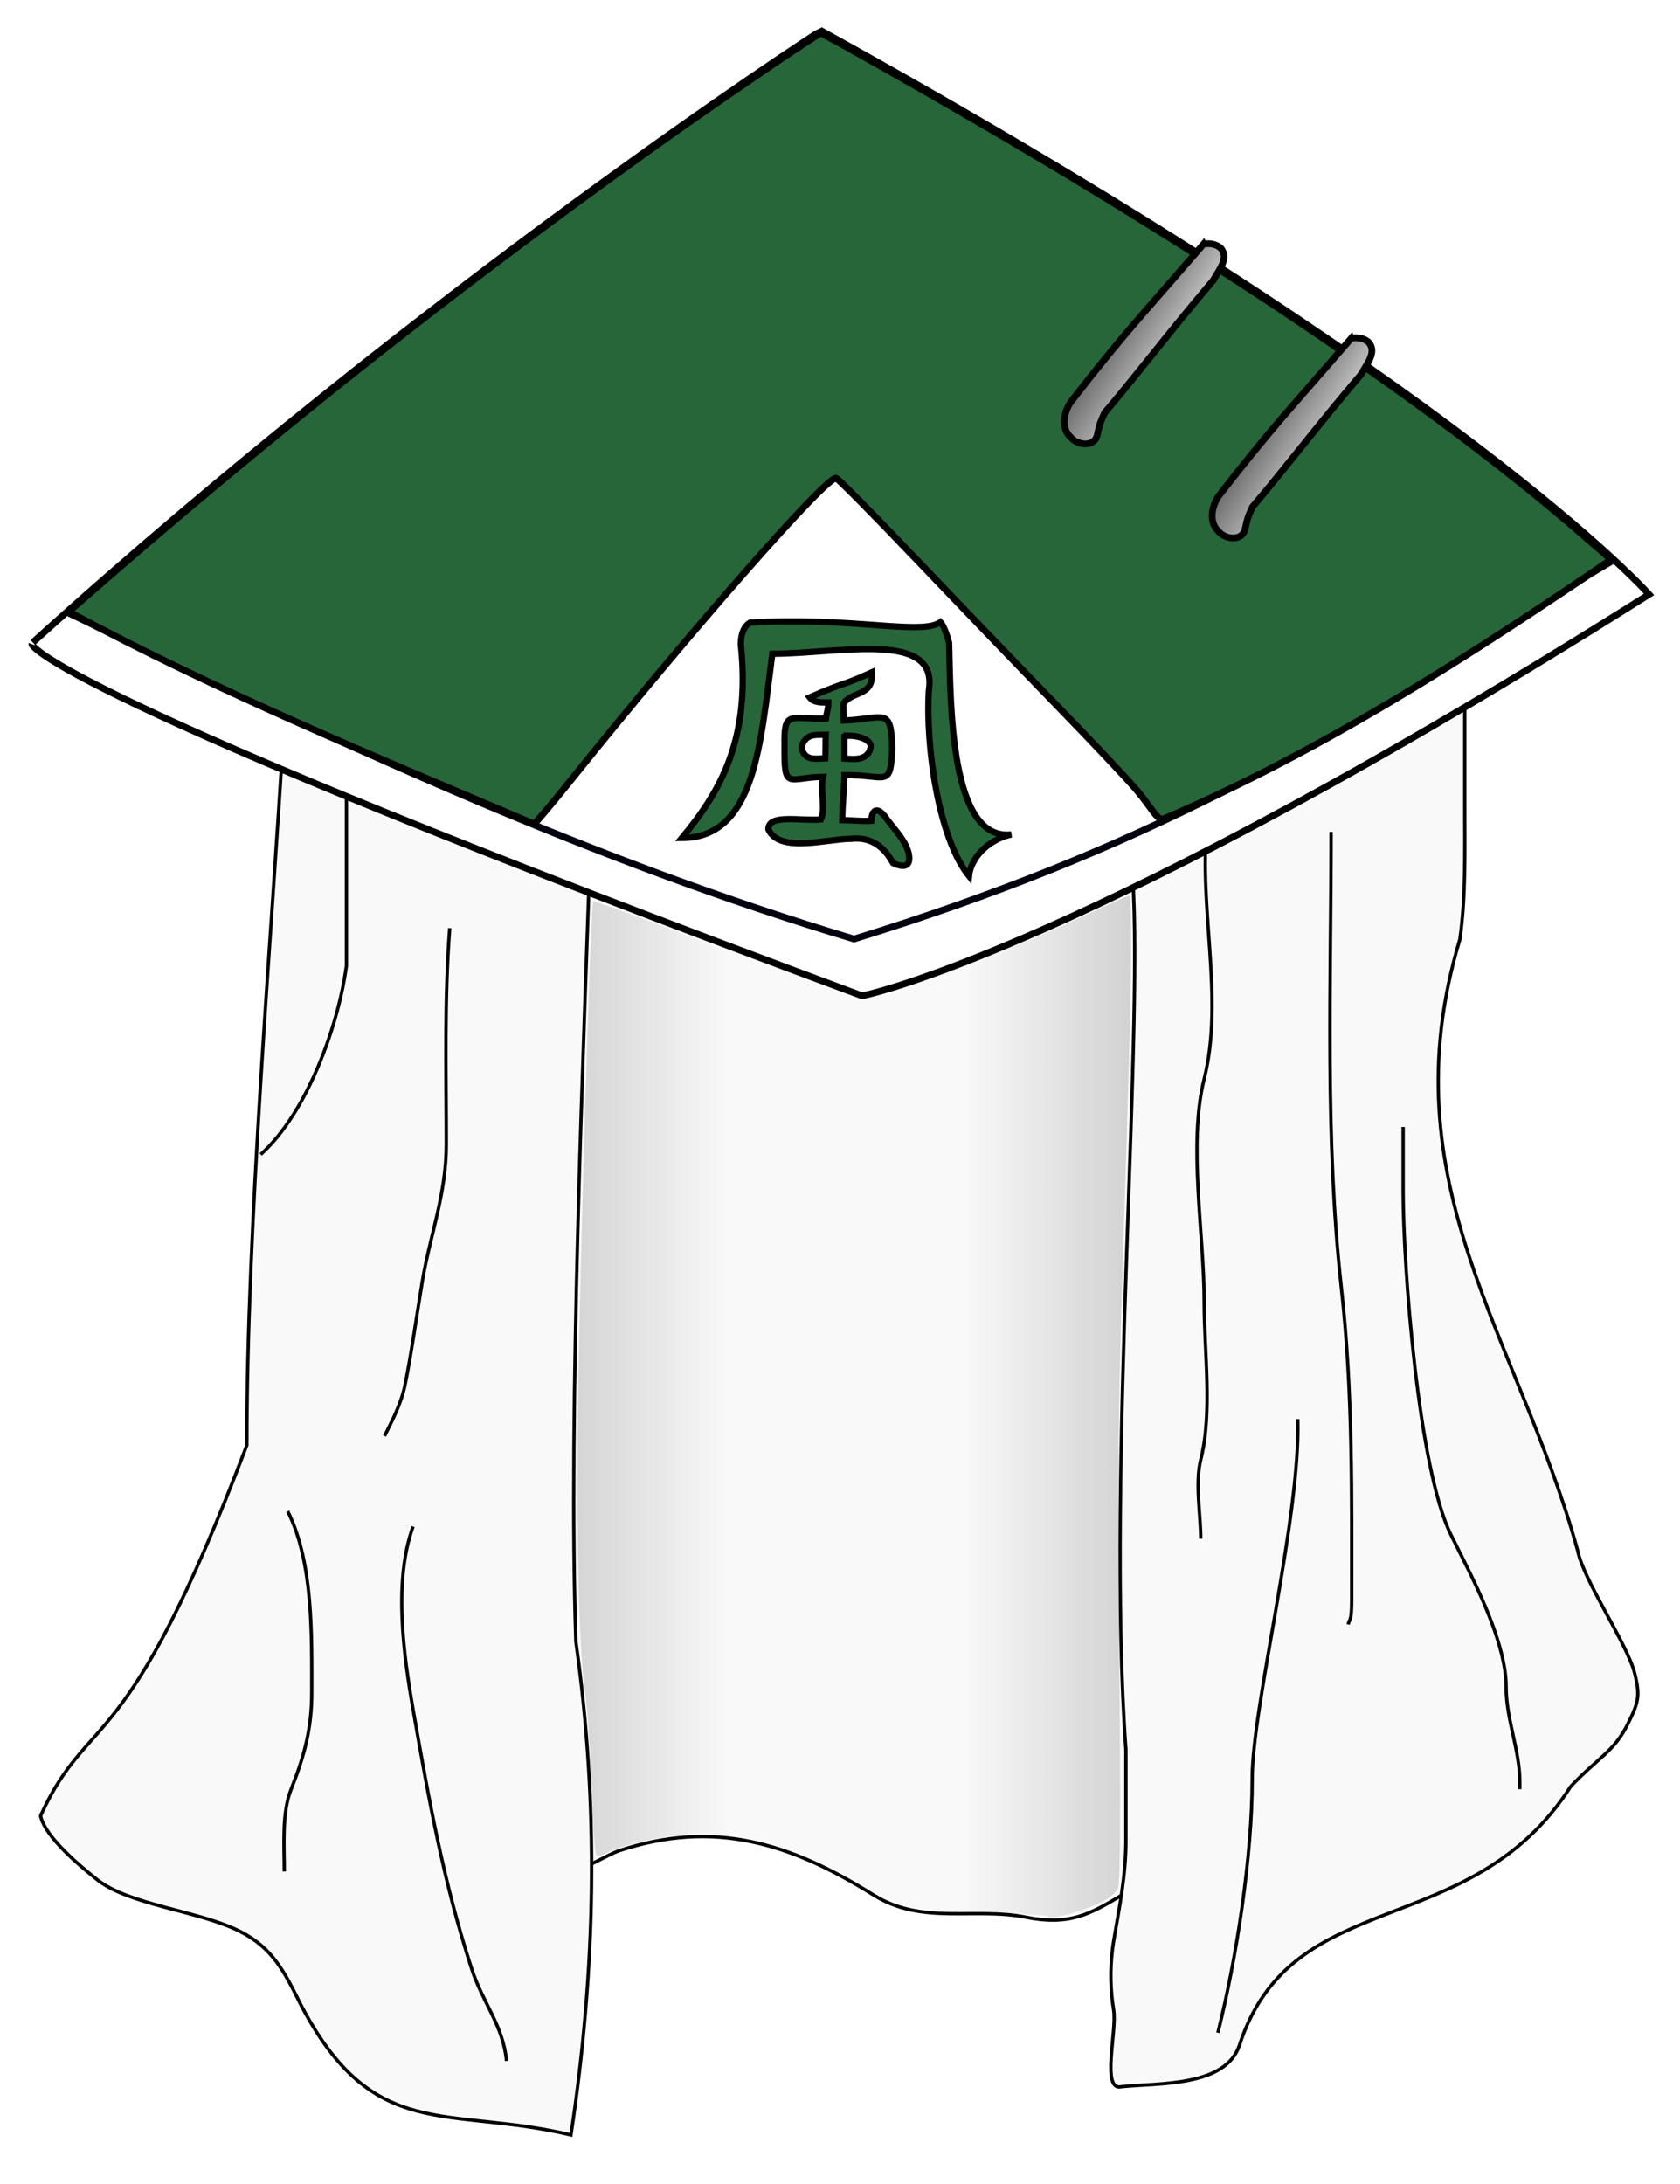 <?xml version="1.0" encoding="UTF-8" standalone="no"?>
<!-- Created with Inkscape (http://www.inkscape.org/) -->

<svg
   xmlns:dc="http://purl.org/dc/elements/1.1/"
   xmlns:cc="http://creativecommons.org/ns#"
   xmlns:rdf="http://www.w3.org/1999/02/22-rdf-syntax-ns#"
   xmlns:svg="http://www.w3.org/2000/svg"
   xmlns="http://www.w3.org/2000/svg"
   xmlns:xlink="http://www.w3.org/1999/xlink"
   xmlns:sodipodi="http://sodipodi.sourceforge.net/DTD/sodipodi-0.dtd"
   xmlns:inkscape="http://www.inkscape.org/namespaces/inkscape"
   width="500"
   height="650"
   id="svg3496"
   sodipodi:version="0.32"
   inkscape:version="0.47 r22583"
   sodipodi:docname="Chapeau_kazekage.svg"
   inkscape:output_extension="org.inkscape.output.svg.inkscape"
   version="1.0">
  <defs
     id="defs3498">
    <linearGradient
       inkscape:collect="always"
       id="linearGradient5562">
      <stop
         style="stop-color: rgb(179, 179, 179); stop-opacity: 1;"
         offset="0"
         id="stop5564" />
      <stop
         style="stop-color: rgb(179, 179, 179); stop-opacity: 0;"
         offset="1"
         id="stop5566" />
    </linearGradient>
    <linearGradient
       id="linearGradient5477">
      <stop
         style="stop-color:#6e6e6e;stop-opacity:1;"
         offset="0"
         id="stop5479" />
      <stop
         style="stop-color:#c8c8c8;stop-opacity:1;"
         offset="1"
         id="stop5481" />
    </linearGradient>
    <filter
       inkscape:collect="always"
       id="filter5698">
      <feGaussianBlur
         inkscape:collect="always"
         stdDeviation="0.375"
         id="feGaussianBlur5700" />
    </filter>
    <filter
       inkscape:collect="always"
       id="filter5702"
       x="-0.12"
       width="1.24"
       y="-0.004"
       height="1.008">
      <feGaussianBlur
         inkscape:collect="always"
         stdDeviation="0.375"
         id="feGaussianBlur5704" />
    </filter>
    <filter
       inkscape:collect="always"
       id="filter5706">
      <feGaussianBlur
         inkscape:collect="always"
         stdDeviation="0.375"
         id="feGaussianBlur5708" />
    </filter>
    <filter
       inkscape:collect="always"
       id="filter5710"
       x="-0.164"
       width="1.328"
       y="-0.004"
       height="1.008">
      <feGaussianBlur
         inkscape:collect="always"
         stdDeviation="0.375"
         id="feGaussianBlur5712" />
    </filter>
    <filter
       inkscape:collect="always"
       id="filter5714">
      <feGaussianBlur
         inkscape:collect="always"
         stdDeviation="0.375"
         id="feGaussianBlur5716" />
    </filter>
    <filter
       inkscape:collect="always"
       id="filter5718">
      <feGaussianBlur
         inkscape:collect="always"
         stdDeviation="0.375"
         id="feGaussianBlur5720" />
    </filter>
    <filter
       inkscape:collect="always"
       id="filter5722">
      <feGaussianBlur
         inkscape:collect="always"
         stdDeviation="0.375"
         id="feGaussianBlur5724" />
    </filter>
    <filter
       inkscape:collect="always"
       id="filter5726">
      <feGaussianBlur
         inkscape:collect="always"
         stdDeviation="0.375"
         id="feGaussianBlur5728" />
    </filter>
    <linearGradient
       inkscape:collect="always"
       xlink:href="#linearGradient5562"
       id="linearGradient5798"
       gradientUnits="userSpaceOnUse"
       x1="171.935"
       y1="441.312"
       x2="245.855"
       y2="441.312" />
    <linearGradient
       inkscape:collect="always"
       xlink:href="#linearGradient5562"
       id="linearGradient5800"
       gradientUnits="userSpaceOnUse"
       gradientTransform="translate(-0.079,0.016)"
       x1="390.451"
       y1="441.312"
       x2="315.29"
       y2="441.312" />
    <linearGradient
       inkscape:collect="always"
       xlink:href="#linearGradient5477"
       id="linearGradient2894"
       gradientUnits="userSpaceOnUse"
       x1="359.2"
       y1="121.33"
       x2="394.239"
       y2="150.563" />
    <linearGradient
       inkscape:collect="always"
       xlink:href="#linearGradient5562"
       id="linearGradient2918"
       gradientUnits="userSpaceOnUse"
       x1="171.935"
       y1="441.312"
       x2="245.855"
       y2="441.312" />
    <linearGradient
       inkscape:collect="always"
       xlink:href="#linearGradient5562"
       id="linearGradient2920"
       gradientUnits="userSpaceOnUse"
       gradientTransform="translate(-0.079,0.016)"
       x1="390.451"
       y1="441.312"
       x2="315.29"
       y2="441.312" />
    <linearGradient
       inkscape:collect="always"
       xlink:href="#linearGradient5477"
       id="linearGradient2924"
       gradientUnits="userSpaceOnUse"
       x1="359.2"
       y1="121.33"
       x2="394.239"
       y2="150.563" />
    <linearGradient
       inkscape:collect="always"
       xlink:href="#linearGradient5562"
       id="linearGradient2943"
       gradientUnits="userSpaceOnUse"
       gradientTransform="translate(-28.695,-22.736)"
       x1="390.451"
       y1="441.312"
       x2="315.29"
       y2="441.312" />
    <linearGradient
       inkscape:collect="always"
       xlink:href="#linearGradient5562"
       id="linearGradient2946"
       gradientUnits="userSpaceOnUse"
       x1="171.935"
       y1="441.312"
       x2="245.855"
       y2="441.312"
       gradientTransform="translate(-28.616,-22.752)" />
    <linearGradient
       inkscape:collect="always"
       xlink:href="#linearGradient5477"
       id="linearGradient2984"
       gradientUnits="userSpaceOnUse"
       x1="359.2"
       y1="121.33"
       x2="394.239"
       y2="150.563" />
    <linearGradient
       inkscape:collect="always"
       xlink:href="#linearGradient5477"
       id="linearGradient2995"
       gradientUnits="userSpaceOnUse"
       x1="359.2"
       y1="121.33"
       x2="394.239"
       y2="150.563" />
    <linearGradient
       inkscape:collect="always"
       xlink:href="#linearGradient5477"
       id="linearGradient3003"
       gradientUnits="userSpaceOnUse"
       x1="359.2"
       y1="121.33"
       x2="394.239"
       y2="150.563" />
    <linearGradient
       inkscape:collect="always"
       xlink:href="#linearGradient5477"
       id="linearGradient3006"
       gradientUnits="userSpaceOnUse"
       x1="359.2"
       y1="121.33"
       x2="394.239"
       y2="150.563"
       gradientTransform="translate(-27.192,-26.173)" />
    <linearGradient
       inkscape:collect="always"
       xlink:href="#linearGradient5477"
       id="linearGradient3787"
       x1="335.561"
       y1="94.223"
       x2="349.862"
       y2="103.488"
       gradientUnits="userSpaceOnUse" />
    <linearGradient
       inkscape:collect="always"
       xlink:href="#linearGradient5477"
       id="linearGradient3791"
       gradientUnits="userSpaceOnUse"
       x1="335.561"
       y1="94.223"
       x2="349.862"
       y2="103.488"
       gradientTransform="translate(44,28)" />
  </defs>
  <sodipodi:namedview
     id="base"
     pagecolor="#ffffff"
     bordercolor="#666666"
     borderopacity="1.0"
     inkscape:pageopacity="0.0"
     inkscape:pageshadow="2"
     inkscape:zoom="1.1738462"
     inkscape:cx="368.62137"
     inkscape:cy="479.52911"
     inkscape:document-units="px"
     inkscape:current-layer="svg3496"
     showgrid="false"
     inkscape:window-width="1280"
     inkscape:window-height="968"
     inkscape:window-x="-4"
     inkscape:window-y="-4"
     inkscape:window-maximized="0"
     inkscape:snap-nodes="false" />
  <g
     id="g2965">
    <path
       style="fill:#f9f9f9;fill-opacity:1;fill-rule:evenodd;stroke:#000000;stroke-width:1px;stroke-linecap:butt;stroke-linejoin:miter;stroke-opacity:1;display:inline"
       d="m 112.431,230.049 c 0,15.834 0,31.669 0,47.503 0,14.9 0.731,29.678 0.731,44.58 0,25.844 0,51.566 0,77.466 0,22.451 -0.572,44.869 1.462,67.235 2.749,30.241 18.054,42.685 29.963,66.504 2.903,5.806 4.385,25.173 4.385,31.425 0,5.368 30.58,-12.386 35.079,-13.886 28.462,-9.487 51.206,-2.345 76.005,13.155 14.377,8.986 29.992,3.514 45.311,6.577 12.824,2.565 18.958,-0.851 28.502,-6.577 8.962,-5.377 11.256,-14.256 14.616,-22.655 9.559,-23.896 12.482,-55.1 17.54,-80.39 7.175,-35.877 13.155,-57.525 13.155,-95.006 0,-30.121 -4.385,-60.113 -4.385,-90.621 0,-17.783 0,-35.566 0,-53.35"
       id="path5536" />
    <g
       id="g2961">
      <path
         id="path5530"
         d="m 84.566,215.31 c -3.912,65.729 -11.102,148.98 -11.102,214.819 -36.324,95.606 -46.601,78.095 -61.389,110.269 1.292,6.459 12.278,15.377 16.809,19.001 9.475,7.58 30.187,9.247 42.387,15.347 9.908,4.954 13.364,12.112 18.27,21.924 21.661,41.339 43.489,29.987 80.39,38.733 7.396,-49.235 8.405,-97.437 1.462,-146.81 -2.335,-68.751 2.413,-179.212 4.665,-247.182"
         style="fill:#f9f9f9;fill-opacity:1;fill-rule:evenodd;stroke:#000000;stroke-width:1px;stroke-linecap:butt;stroke-linejoin:miter;stroke-opacity:1;display:inline" />
      <path
         id="path5532"
         d="m 435.948,200.844 c 0,-5.847 0,34.157 0,40.004 0,12.513 0.306,26.36 -1.462,38.733 -21.852,72.656 17.576,118.397 35.079,181.973 1.797,8.983 14.75,27.661 16.951,36.468 1.712,6.847 1.146,8.671 -2.192,15.347 -3.934,7.869 -8.731,9.774 -16.809,18.27 -30.117,46.934 -82.875,28.63 -98.653,77.123 -4.21,12.326 -23.716,11.122 -35.042,12.267 -6.217,1.554 -1.325,-16.491 -2.379,-22.812 -0.944,-5.666 -1.082,-11.671 -0.427,-17.413 0.117,-1.026 0.259,-2.044 0.427,-3.05 1.679,-10.073 3.654,-19.433 3.654,-29.963 0,-9.013 0,-18.027 0,-27.04 -6.029,-83.342 5.989,-219.574 1.648,-264.312"
         style="fill:#f9f9f9;fill-opacity:1;fill-rule:evenodd;stroke:#000000;stroke-width:1px;stroke-linecap:butt;stroke-linejoin:miter;stroke-opacity:1;display:inline" />
    </g>
    <path
       style="opacity:0.838;fill:url(#linearGradient2946);fill-opacity:1;fill-rule:nonzero;stroke:none;display:inline"
       d="m 311.963,570.261 c -0.253,-0.253 -9.369,-0.874 -20.258,-1.38 -22.131,-1.029 -23.388,-1.338 -37.157,-9.148 -17.909,-10.158 -36.661,-15.312 -50.52,-13.884 -7.955,0.819 -18.868,3.353 -22.693,5.269 -1.517,0.76 -3.168,1.381 -3.671,1.381 -0.502,0 -1.236,-9.075 -1.631,-20.167 -0.395,-11.092 -1.132,-22.924 -1.639,-26.293 -2.319,-15.423 -3.069,-54.901 -2.02,-106.195 1.134,-55.397 3.537,-131.052 4.182,-131.642 0.213,-0.195 17.848,6.288 39.19,14.408 21.341,8.119 39.958,14.763 41.37,14.763 5.979,10e-4 40.278,-12.987 65.404,-24.766 7.058,-3.309 13.146,-6.016 13.53,-6.016 1.214,0 0.753,31.221 -1.433,97.005 -1.793,53.949 -2.016,74.004 -1.443,129.68 0.439,42.681 0.322,66.786 -0.333,68.487 -0.702,1.825 -2.831,3.424 -6.977,5.24 -5.756,2.522 -12.952,4.209 -13.902,3.258 l 3e-5,-10e-6 z"
       id="path5552" />
    <path
       style="opacity:0.838;fill:url(#linearGradient2943);fill-opacity:1;fill-rule:nonzero;stroke:none;display:inline"
       d="m 311.884,570.277 c -0.253,-0.253 -9.369,-0.874 -20.258,-1.38 -22.131,-1.029 -23.388,-1.338 -37.157,-9.148 -17.909,-10.158 -36.661,-15.312 -50.52,-13.884 -7.955,0.819 -18.868,3.353 -22.693,5.269 -1.517,0.76 -3.168,1.381 -3.671,1.381 -0.502,0 -1.236,-9.075 -1.631,-20.167 -0.395,-11.092 -1.132,-22.924 -1.639,-26.293 -2.319,-15.423 -3.069,-54.901 -2.02,-106.195 1.134,-55.397 3.537,-131.052 4.182,-131.642 0.213,-0.195 17.848,6.288 39.19,14.408 21.341,8.119 39.958,14.763 41.37,14.763 5.979,0.001 40.278,-12.987 65.404,-24.766 7.058,-3.309 13.146,-6.016 13.53,-6.016 1.214,0 0.753,31.221 -1.433,97.005 -1.793,53.949 -2.016,74.004 -1.443,129.68 0.439,42.681 0.322,66.786 -0.333,68.487 -0.702,1.825 -2.831,3.424 -6.977,5.24 -5.756,2.522 -12.952,4.209 -13.902,3.258 l 3e-5,-1e-5 z"
       id="path5570" />
    <g
       id="g2951">
      <path
         id="path5576"
         d="m 103.106,232.285 c 0,15.657 0,39.483 0,55.14 -2.362,17.764 -11.742,43.873 -25.528,56.161"
         style="fill:none;stroke:#000000;stroke-width:1px;stroke-linecap:butt;stroke-linejoin:miter;stroke-opacity:1;display:inline;filter:url(#filter5722)" />
      <path
         id="path5580"
         d="m 133.85,276.251 c -1.64,21.288 -1.021,42.883 -1.021,64.33 0,14.93 -4.82,26.876 -7.148,40.844 -1.756,10.533 -3.077,20.489 -5.106,30.633 -1.12,5.6 -3.776,10.615 -6.127,15.317"
         style="fill:none;stroke:#000000;stroke-width:1px;stroke-linecap:butt;stroke-linejoin:miter;stroke-opacity:1;display:inline;filter:url(#filter5726)" />
      <path
         id="path5622"
         d="m 131.495,433.906 c -3.382,16.909 2.826,38.089 8.169,54.119 8.45,25.351 16.53,49.397 28.591,73.519 4.72,9.44 11.717,15.212 14.295,25.528"
         style="fill:none;stroke:#000000;stroke-width:1px;stroke-linecap:butt;stroke-linejoin:miter;stroke-opacity:1;display:inline;filter:url(#filter5718)"
         transform="matrix(0.989,0.148,-0.148,0.989,57.096,5.744)" />
      <path
         id="path5624"
         d="m 85.63,449.774 c 7.656,15.313 7.148,36.898 7.148,54.119 0,10.564 -2.226,18.839 -6.127,28.591 -2.827,7.069 -2.042,16.905 -2.042,24.506"
         style="fill:none;stroke:#000000;stroke-width:1px;stroke-linecap:butt;stroke-linejoin:miter;stroke-opacity:1;display:inline;filter:url(#filter5714)" />
      <path
         id="path5626"
         d="m 359.403,244.539 c -2.944,24.864 5.054,52.283 -1.021,76.583 -4.829,19.317 0,46.302 0,66.372 0,14.784 2.526,32.781 -1.021,46.971 -1.74,6.958 0,16.269 0,23.485"
         style="fill:none;stroke:#000000;stroke-width:1px;stroke-linecap:butt;stroke-linejoin:miter;stroke-opacity:1;display:inline;filter:url(#filter5710)" />
      <path
         id="path5628"
         d="m 386.238,422.328 c 0.827,29.601 -13.561,85.186 -13.561,107.099 0,23.034 -4.597,53.105 -10.211,75.562"
         style="fill:none;stroke:#000000;stroke-width:1px;stroke-linecap:butt;stroke-linejoin:miter;stroke-opacity:1;display:inline;filter:url(#filter5706)" />
      <path
         id="path5630"
         d="m 396.163,247.602 c 0,44.749 -1.88,91.321 3.063,135.807 3.45,31.05 3.063,61.658 3.063,92.92 0,6.692 -0.785,5.495 -1.021,7.148"
         style="fill:none;stroke:#000000;stroke-width:1px;stroke-linecap:butt;stroke-linejoin:miter;stroke-opacity:1;display:inline;filter:url(#filter5702)" />
      <path
         id="path5632"
         d="m 417.606,335.417 c 0,6.467 0,12.934 0,19.401 0,21.345 4.409,82.337 14.295,102.11 1.361,2.723 2.723,5.446 4.084,8.169 4.945,9.889 12.253,25.454 12.253,36.76 0,10.091 4.084,18.733 4.084,28.591 0,0.681 0,1.361 0,2.042"
         style="fill:none;stroke:#000000;stroke-width:1px;stroke-linecap:butt;stroke-linejoin:miter;stroke-opacity:1;display:inline;filter:url(#filter5698)" />
    </g>
  </g>
  <g
     id="g3797">
    <path
       style="fill:#ffffff;fill-rule:evenodd;stroke:#000000;stroke-width:2;stroke-linecap:butt;stroke-linejoin:miter;stroke-miterlimit:4;stroke-opacity:1;stroke-dasharray:none;display:inline"
       d="M 9.766,191.213 C 126.46,85.637 244.003,9.174 244.368,9.149 435.811,114.911 490.638,176.727 490.792,176.899 324.468,282.026 257.824,296.266 256.537,296.353 11.301,205.456 9.435,191.69 9.438,191.681"
       id="path5377" />
    <path
       style="fill:#ffffff;fill-opacity:1;fill-rule:nonzero;stroke:#00000e;stroke-width:2;stroke-linecap:round;stroke-miterlimit:4;stroke-opacity:1;stroke-dasharray:none;display:inline"
       d="m 32.242,188.127 -11.601,-5.57 2.526,-2.212 C 79.334,131.161 133.442,88.241 193.661,45.103 c 18.596,-13.321 49.909,-34.693 50.831,-34.693 0.744,0 35.011,19.43 54.617,30.969 72.674,42.771 131.998,83.513 171.572,117.832 l 9.011,7.815 -6.719,3.986 C 392.888,223.412 337.808,253.722 254.179,279.473 177.065,256.41 104.584,222.945 32.242,188.127 z"
       id="path5387" />
    <path
       style="fill:#266639;fill-opacity:1;fill-rule:nonzero;stroke:#000000;stroke-width:2;stroke-linecap:round;stroke-miterlimit:4;stroke-opacity:1;stroke-dasharray:none;display:inline"
       d="m 20.448,182.065 2.526,-2.212 C 79.141,130.669 133.249,87.748 193.467,44.611 212.063,31.29 243.376,9.918 244.298,9.918 c 0.744,0 35.011,19.43 54.617,30.969 72.674,42.771 131.998,83.513 171.572,117.832 l 9.011,7.815 c -41.34,28.19 -85.864,57.004 -133.273,77.215 -1.978,0.396 -3.373,-3.269 -8.169,-8.865 -2.869,-3.347 -13.522,-14.636 -23.674,-25.086 -10.152,-10.451 -28.814,-29.854 -41.471,-43.118 -12.657,-13.264 -23.476,-24.226 -24.042,-24.36 -2.841,-0.671 -42.823,44.842 -79.019,89.951 -5.725,7.135 -10.646,12.961 -10.936,12.948 C 112.155,225.374 65.146,206.031 20.448,182.065 z"
       id="path5389" />
    <g
       id="g3793">
      <path
         style="fill:url(#linearGradient3787);fill-rule:evenodd;stroke:#000000;stroke-width:2;stroke-linecap:butt;stroke-linejoin:miter;stroke-miterlimit:4;stroke-opacity:1;stroke-dasharray:none;fill-opacity:1"
         d="m 358.186,72.653 c -18.834,21.821 -23.221,26.03 -39.489,46.963 -2.052,2.994 -3.043,7.714 -0.085,10.474 2.024,2.545 7.279,3.122 8.004,-0.85 0.658,-3.016 0.84,-3.537 2.151,-6.383 10.471,-12.354 19.066,-23.843 32.351,-39.468 1.421,-2.771 4.83,-6.491 2.242,-9.502 -1.371,-1.255 -3.394,-1.577 -5.173,-1.233 z"
         id="path5413" />
      <path
         id="path3789"
         d="m 402.186,100.653 c -18.834,21.821 -23.221,26.03 -39.489,46.963 -2.052,2.994 -3.043,7.714 -0.085,10.474 2.024,2.545 7.279,3.122 8.004,-0.85 0.658,-3.016 0.84,-3.537 2.151,-6.383 10.471,-12.354 19.066,-23.843 32.351,-39.468 1.421,-2.771 4.83,-6.491 2.242,-9.502 -1.371,-1.255 -3.394,-1.577 -5.173,-1.233 z"
         style="fill:url(#linearGradient3791);fill-opacity:1;fill-rule:evenodd;stroke:#000000;stroke-width:2;stroke-linecap:butt;stroke-linejoin:miter;stroke-miterlimit:4;stroke-opacity:1;stroke-dasharray:none" />
    </g>
  </g>
  <path
     style="fill:#266639;fill-opacity:1;fill-rule:evenodd;stroke:#000000;stroke-width:1.865;stroke-linecap:butt;stroke-linejoin:miter;stroke-miterlimit:4;stroke-opacity:1;stroke-dasharray:none"
     d="m 234.065,184.933 c -3.464,0.028 -7.096,0.14 -10.852,0.373 -1.567,0.928 -2.622,2.789 -2.752,6.286 3.033,28.452 -6.071,43.959 -17.527,57.807 21.971,-0.039 23.427,-28.472 26.923,-54.822 20.252,-0.038 49.582,-7.158 46.57,10.993 -0.949,16.269 2.798,43.849 11.959,55.167 0.495,-5.063 5.254,-10.712 12.623,-12.4 -18.302,2.083 -18.056,-38.568 -18.54,-57.061 -0.505,-1.996 -1.596,-5.133 -2.563,-6.142 -4.796,3.582 -21.594,-0.397 -45.843,-0.201 z m 25.373,15.184 c -9.469,4.309 -7.095,2.454 -18.476,7.434 1.32,1.76 3.875,1.493 5.568,1.493 0.056,1.628 -0.516,3.189 -0.728,4.793 -10.968,0.266 -12.493,-2.624 -12.307,8.238 -0.136,13.454 0.997,9.294 11.453,9.127 -0.939,3.974 0.878,9.461 -0.633,12.687 -6.1,0.509 -15.728,-1.762 -15.629,2.956 3.354,7.18 17.485,2.784 24.709,2.784 8.158,-0.849 11.314,5.514 12.402,7.233 4.367,2.009 5.303,0.054 4.619,-2.956 -0.926,-4.076 -5.125,-8.004 -7.15,-11.079 -2.629,-3.107 -3.817,-1.275 -3.986,1.464 -2.623,0.185 -5.988,-0.199 -8.605,-0.201 0.003,-4.681 0.669,-10.198 0.633,-13.404 12.541,-0.222 13.728,4.308 14.237,-7.979 -0.327,-12.716 -2.365,-8.736 -14.427,-8.266 -0.059,-0.943 -0.127,-4 -0.127,-4.966 2.442,-3.859 9.154,-2.159 8.447,-9.357 z m -15.819,18.571 c 0.725,-0.018 1.46,0.012 2.151,0 -0.121,2.358 -0.014,4.638 -0.158,7.003 -2.744,0.015 -6.144,0.97 -7.055,-3.186 0.758,-3.262 2.886,-3.762 5.062,-3.817 z m 9.649,0.287 c 2.406,0.102 5.699,1.079 5.885,3.129 -0.566,4.525 -5.295,3.824 -7.846,3.645 l 0,-6.573 c 0.454,-0.154 1.159,-0.235 1.962,-0.201 z"
     id="path3482" />
</svg>
